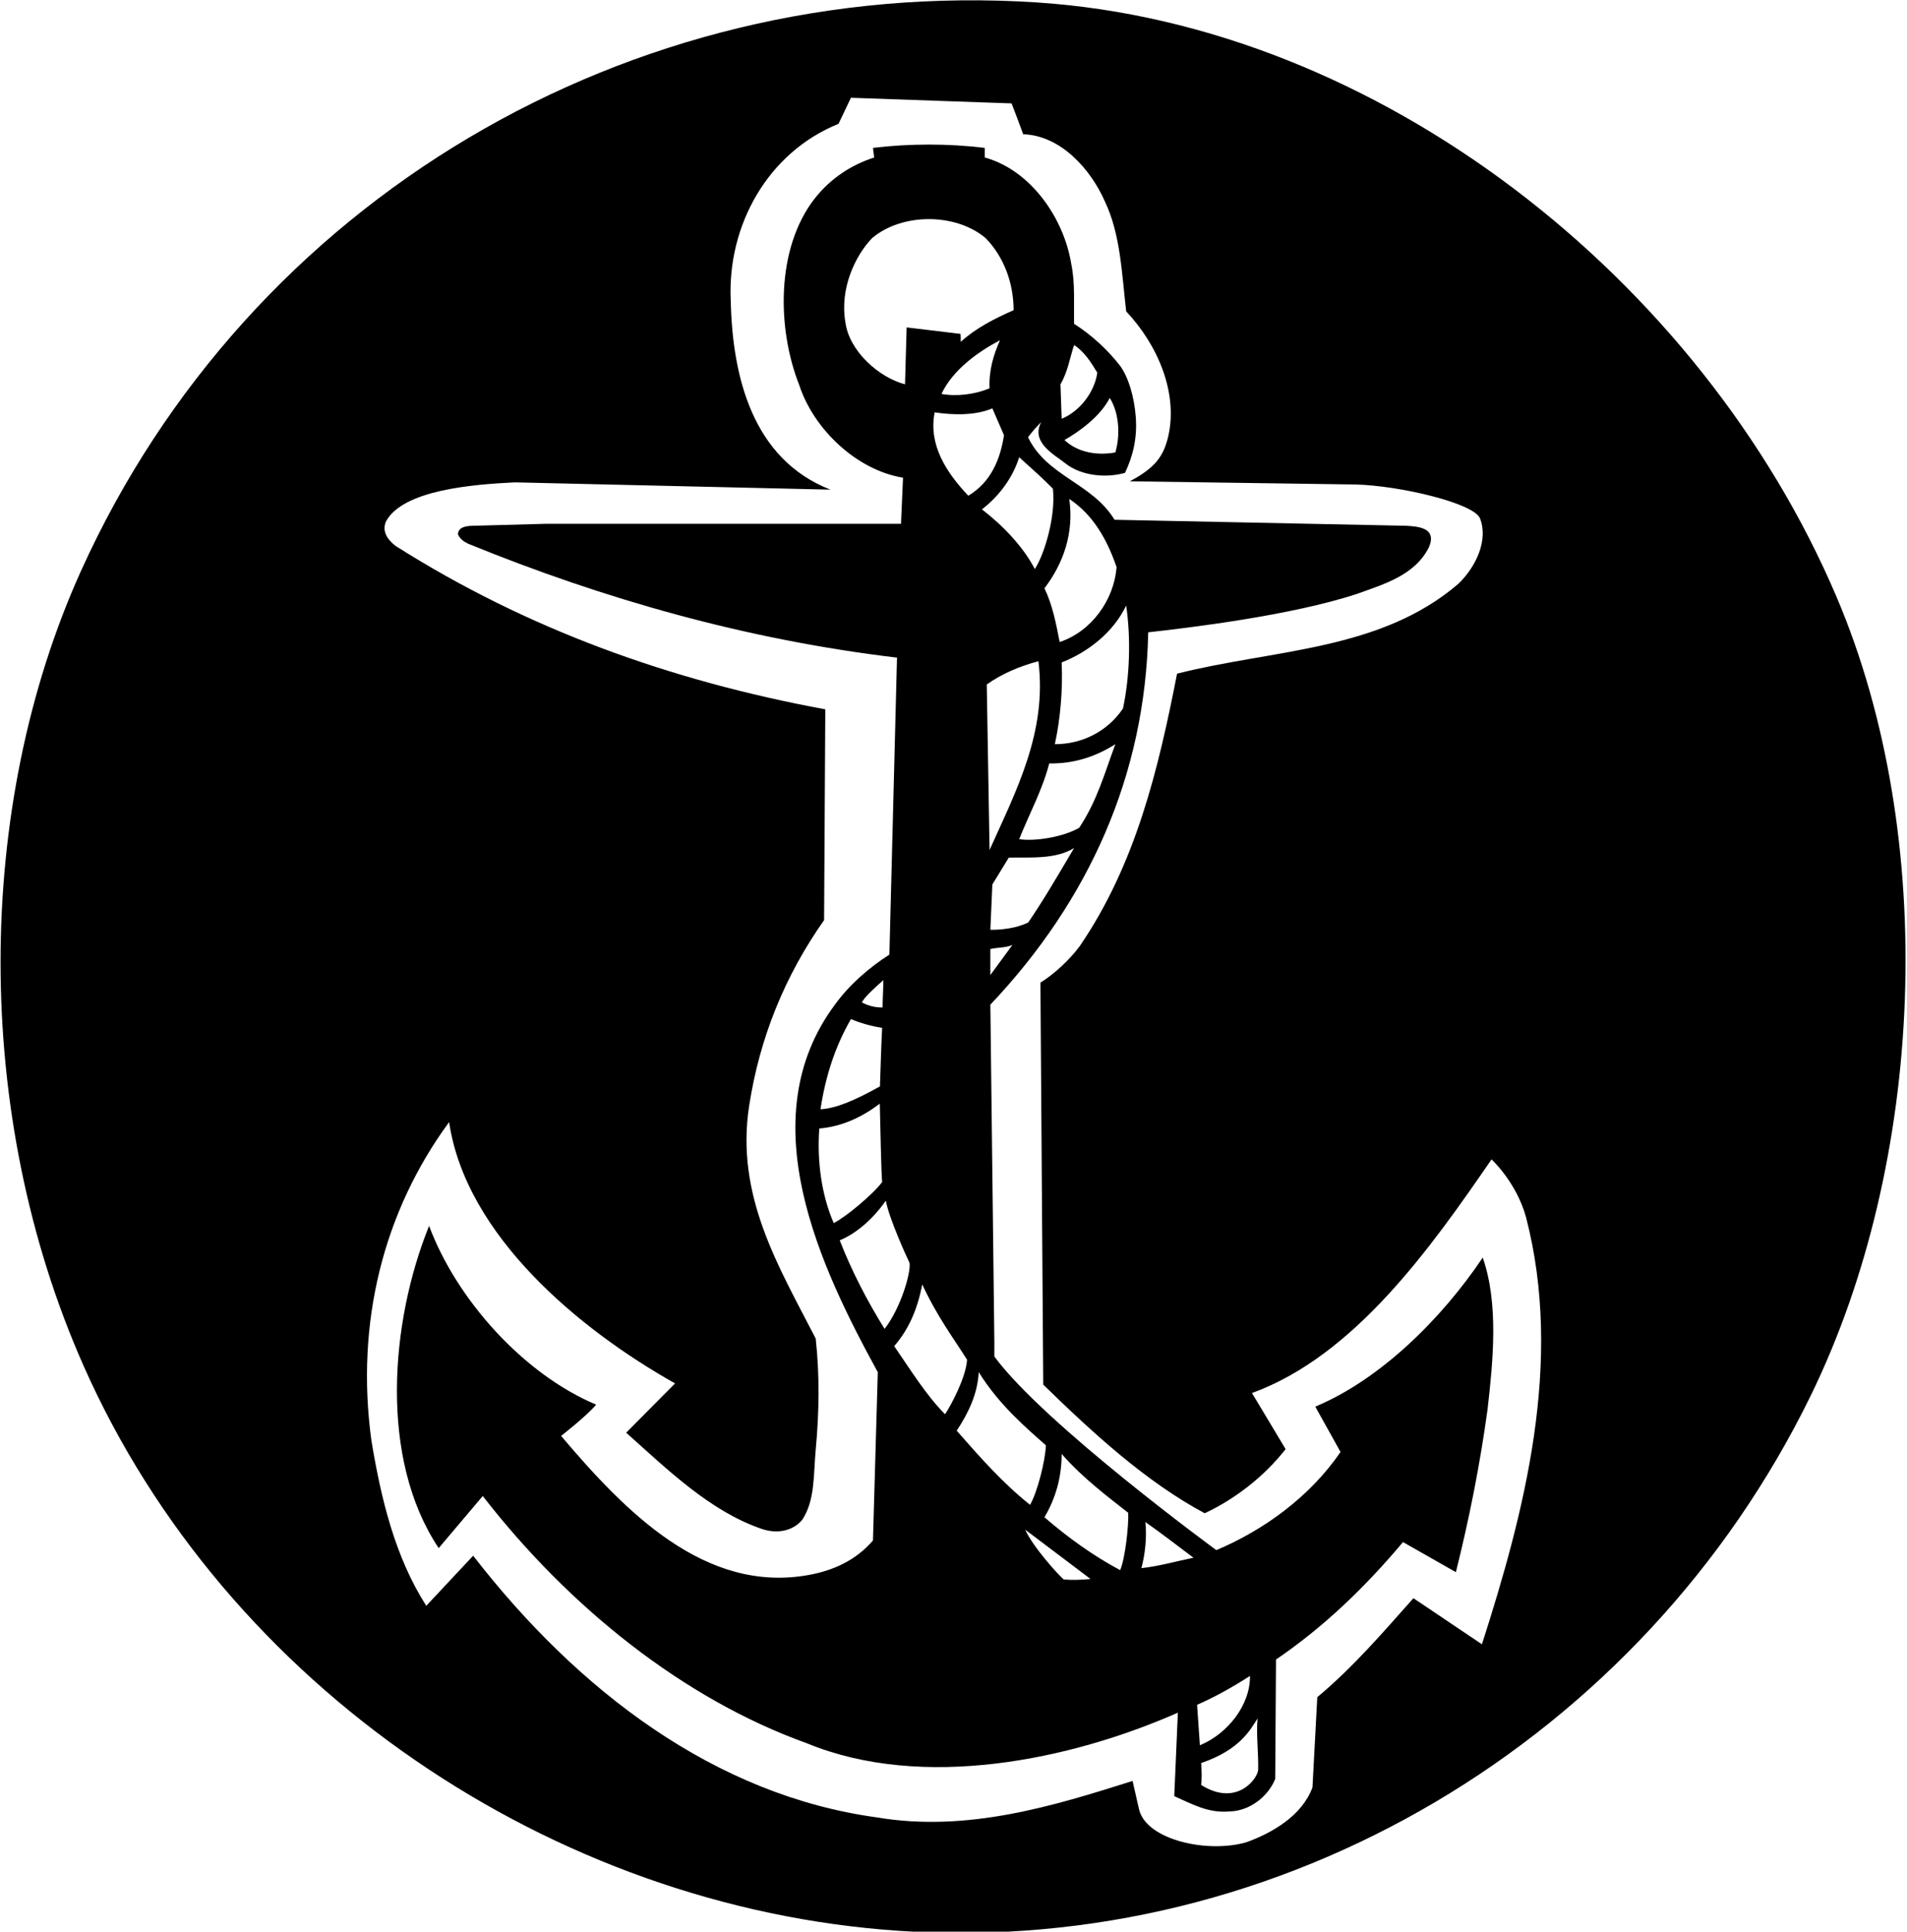 <?xml version="1.0" encoding="UTF-8"?>
<svg xmlns="http://www.w3.org/2000/svg" xmlns:xlink="http://www.w3.org/1999/xlink" width="476pt" height="482pt" viewBox="0 0 476 482" version="1.1">
<g id="surface1">
<path style=" stroke:none;fill-rule:nonzero;fill:rgb(0%,0%,0%);fill-opacity:1;" d="M 458.398 148.898 C 424.645 69.656 344.105 6.145 258.699 0.602 C 157 -6 62 50 20.199 142.5 C -6.324 201.195 -7 278 20.898 340.898 C 56.391 420.91 138 476 224.398 481.801 C 320.152 488.227 410 434 451.898 348.398 C 480.473 290.031 484 209 458.398 148.898 Z M 369.898 410.301 L 352.801 398.801 C 345.301 407.199 337.898 415.898 328.801 423.5 L 327.602 446 C 325 453.102 317.5 457.398 311.102 459.699 C 301.398 462.5 286.496 459.156 284.398 451.801 C 283.797 449.375 283.301 446.898 282.699 444.398 C 263.102 450.602 241.5 457.301 218.898 453.5 C 178.602 448 144.398 422.102 118.102 388.199 L 106.398 400.699 C 98.602 388.5 95.102 374 92.699 359.398 C 88.699 330.102 95.699 302.301 112.102 280 C 116.301 308.398 144.801 331.898 168.5 345.199 L 156.301 357.5 C 166.602 366.699 177.227 377.09 190.102 381.5 C 193.75 382.75 197.699 382.199 200.199 379.301 C 203.5 374.398 203.031 367.824 203.602 361.801 C 204.492 352.316 204.602 343.102 203.602 334 C 194.398 316.102 183.5 298.398 187 275.898 C 189.602 259 195.898 243.5 205.699 229.602 L 206 177 C 167.5 169.898 131.5 157 98.699 136.199 C 96.801 134.699 95.301 132.699 96.301 130.199 C 100.473 122.23 118.129 120.871 128.48 120.363 L 207.289 122.184 C 187.789 114.582 182.801 93.898 182.398 75 C 181.5 56.199 191.699 38 209.301 30.898 L 212.398 24.398 L 252.5 25.801 C 253.5 28.398 254.438 30.875 255.398 33.5 C 264.801 33.801 272.301 42.301 275.801 50.301 C 279.699 58.5 280 68.199 281.102 77.699 C 289.102 86.199 294.062 98.125 291.602 108.898 C 290.438 113.75 288.5 116.664 282 120.102 L 338.398 120.898 C 349.301 121.172 367.723 125.504 369.398 129.301 C 371.539 134.684 368.5 141.301 364.102 145.602 C 344.5 162.5 317.801 162 293.801 168.102 C 289.102 192.199 283.398 215.801 269.5 236.102 C 266.898 239.602 263.199 243 259.699 245.199 L 260.398 345.5 C 272.801 357.602 286.102 369.801 300.699 377.602 C 308.199 374.102 315.5 368.5 320.898 361.602 L 312.5 347.602 C 338.102 338.301 357.102 311.398 372.301 289.301 C 372.301 289.301 378.5 295 380.898 303.699 C 390.336 340 380.398 377.602 369.898 410.301 "/>
<path style=" stroke:none;fill-rule:nonzero;fill:rgb(0%,0%,0%);fill-opacity:1;" d="M 328.301 351 L 334.602 362.301 C 327 373.5 315.301 381.898 303.602 386.801 C 303.602 386.801 260.664 355.395 248.199 338.5 L 248.199 334.898 L 247.199 250.699 C 271.801 224.699 285.875 193.406 286.602 157.781 C 296.664 156.664 322.301 153.602 338.699 148.199 C 345.301 145.801 353.199 143.602 356.699 136.5 C 358.699 131.699 354.02 131.387 351.102 131.199 L 278.199 129.699 C 272.602 120.5 261.301 118.898 256.602 109.102 C 257.812 107.5 258.688 106.562 259.898 105.301 C 257.199 110.398 263.188 113.438 265.898 115.602 C 269.953 118.832 276.199 119.301 280.801 118 C 282.801 113.801 283.887 109.309 283.5 104.102 C 283.125 99.062 281.688 94.188 279.602 91.301 C 276.5 87.312 272.5 83.602 268.102 80.801 C 268 76.301 268.398 70.5 267.398 65.898 C 265.602 54.602 257.398 42.5 245.801 39.301 L 245.801 36.898 C 236.699 35.801 227.102 35.801 217.898 36.898 L 218.199 39.301 C 212.602 41.102 207.398 44.398 203.301 49.602 C 193.699 62 193.898 81.898 199.5 96.102 C 203.102 107.102 213.801 117.301 225.398 119.199 L 224.898 130.699 L 136.398 130.699 L 118.102 131.199 C 116.602 131.227 114.398 131.398 114.301 133.301 C 114.801 134.5 115.75 135.133 116.898 135.699 C 150.801 149.5 186.199 159.602 223.898 164.102 L 222 238.199 C 217 241.398 212 245.699 208.398 250.699 C 187.102 279.301 204.801 316.301 219.102 342.398 L 217.898 384.398 C 213.699 389.301 208.043 391.883 201.898 393 C 176.02 397.703 156.152 377.305 140.055 358.305 C 140.055 358.305 146.602 353.199 148.801 350.5 C 130.5 342.801 113.898 324.102 107.102 305.898 C 97.398 329.898 94.602 364 109.5 386.301 L 120.5 373.301 C 142 401 170.5 423.898 201.398 435 C 230.301 446.898 267.203 439.164 294.004 427.367 C 294.004 427.367 293.398 441.5 293.102 448.199 C 297.75 450.25 301.602 452.5 307 452 C 311.801 451.898 316.5 448.398 318.301 443.898 L 318.5 414.102 C 330.398 406 340.699 396.102 350.199 384.801 L 363.398 392.301 C 366.699 379.102 369.398 365.602 371.301 351.699 C 372.699 339.5 374.102 325.301 370.102 313.801 C 359.898 329 344.602 344.199 328.301 351 Z M 277 99.301 C 279.301 102.898 279.699 108.5 278.398 112.898 C 274 113.699 269.102 113 265.699 109.801 C 269.699 107.5 274.699 103.801 277 99.301 Z M 268.102 86.102 C 270.602 87.699 272.312 90.375 273.898 93 C 273.199 97.801 269.602 102.602 265 104.5 L 264.699 95.898 C 266.562 92.688 267 89.398 268.102 86.102 Z M 247.199 243.301 L 247.199 236.801 C 249.102 236.398 251.102 236.5 252.699 235.801 Z M 247 212.102 L 246.301 170.801 C 250.102 168.102 254.602 166.199 259.199 165 C 261.398 182.699 253.602 197.398 247 212.102 Z M 256.648 230.191 C 252.375 232.25 247.199 232 247.199 232 L 247.699 220.699 L 251.801 214 C 257 213.898 263.5 214.5 268.102 211.602 C 263.75 219 260.25 224.938 256.648 230.191 Z M 269.375 206.562 C 265.375 208.875 258.301 210 254.398 209.398 C 256.898 203.102 260.199 197.102 261.898 190.5 C 268.102 190.602 273.5 188.801 278.398 185.699 C 275.625 193.188 273.875 199.75 269.375 206.562 Z M 280.301 176.801 C 276.301 182.699 269.898 185.699 263.301 185.699 C 264.699 179.199 265.301 172.102 265 165.301 C 271.602 162.699 277.898 157.801 281.102 151.102 C 282.301 159.301 282 168.801 280.301 176.801 Z M 278.699 141.5 C 278.102 149.699 272.398 157.602 264.5 160.199 C 263.602 155.602 262.699 150.898 260.699 146.801 C 265.5 140.5 268.102 132.898 266.898 124.5 C 273.102 128.602 276.5 135.102 278.699 141.5 Z M 262.812 121.938 C 263.562 128.875 260.699 138.301 258.301 142 C 255.398 136.398 250.301 131.102 245.102 127.102 C 249.602 123.602 252.801 119.102 254.398 114.102 C 258.938 118.188 259.875 119 262.812 121.938 Z M 247 96.898 C 243.398 98.398 238.898 99 235 98.301 C 237.801 92.301 244.102 87.801 249.602 84.898 C 248 88.5 246.801 92.398 247 96.898 Z M 247.699 101.898 L 250.602 108.602 C 249.699 114.5 247.398 120.301 241.699 123.699 C 236.199 117.898 231.699 111 233.301 102.898 C 238 103.602 243.5 103.699 247.699 101.898 Z M 211 80.301 C 209.602 72.102 213.375 63.875 217.699 59.398 C 225.199 53.102 238.5 53.102 246 59.398 C 250.5 64 253 70.5 253 77.398 C 248.301 79.5 243.801 81.699 239.801 85.301 C 239.812 84.5 239.812 83.875 239.75 83.312 L 226.301 81.699 L 225.898 95.898 C 219.398 94.199 211.898 87.602 211 80.301 Z M 220.484 244.586 C 220.484 246.812 220.301 249.301 220.301 251.398 C 218.305 251.422 216.633 250.93 215.133 250.133 C 215.777 248.746 218.785 246.086 220.484 244.586 Z M 212.398 254.301 C 214.801 255.301 217.488 256.07 220.188 256.473 C 219.938 261.176 219.73 268.77 219.641 271.082 C 213.105 274.746 208.5 276.602 204.801 276.801 C 206 268.801 208.398 261.199 212.398 254.301 Z M 204.5 281.602 C 210.199 281.102 215.102 278.801 219.602 275.398 C 219.789 283.023 219.938 291.84 220.188 294.961 C 217.957 297.98 211.102 303.699 208.102 305.199 C 205.102 298.301 203.898 289.898 204.5 281.602 Z M 209.602 309.5 C 214 307.699 218.199 303.801 221.102 299.602 C 221.898 303.953 226.227 313.488 227.023 315.121 C 227.422 317.453 224.898 326.301 220.801 331.602 C 216.5 324.699 212.602 317.199 209.602 309.5 Z M 223.199 335.898 C 227.102 331.398 229.102 326.199 230.199 320.5 C 233.898 328.5 238.219 334.246 241.387 339.297 C 241.09 343.805 237.398 350.602 235.898 352.898 C 231.199 348.199 227.199 341.699 223.199 335.898 Z M 238.801 357 C 241.699 352.602 244 347.898 244.301 342.398 C 249.398 350.602 256.25 356.387 261.055 360.645 C 260.953 364.41 258.898 372.5 257.102 375.5 C 250.102 369.898 244.699 363.699 238.801 357 Z M 265.512 394.129 C 264.293 393.129 257.801 386 255.898 381.699 L 272.199 394 C 269.672 394.277 267.395 394.281 265.512 394.129 Z M 279.602 391.801 C 273.199 388.398 266.699 383.801 260.699 378.602 C 263.5 373.898 265 368.602 265 362.801 C 270.398 369 277.055 373.871 281.609 377.488 C 281.758 380.508 280.898 388.699 279.602 391.801 Z M 284.898 391.301 C 285.801 388 286.301 383.602 285.898 379.801 C 289.898 382.602 293.898 385.699 297.898 388.699 C 293.5 389.602 289.398 390.801 284.898 391.301 Z M 298.801 425.398 C 303.398 423.398 307.801 420.898 312 418.199 C 312.102 425.398 306.5 432.602 299.5 435.5 Z M 314.051 441.543 C 314 443.75 308.75 451 299.82 445.41 C 299.988 443.473 299.988 442.629 299.82 439.93 C 309.516 436.641 312.102 431.602 313.898 428.801 C 313.523 432.551 314.141 437.543 314.051 441.543 "/>
</g>
</svg>

